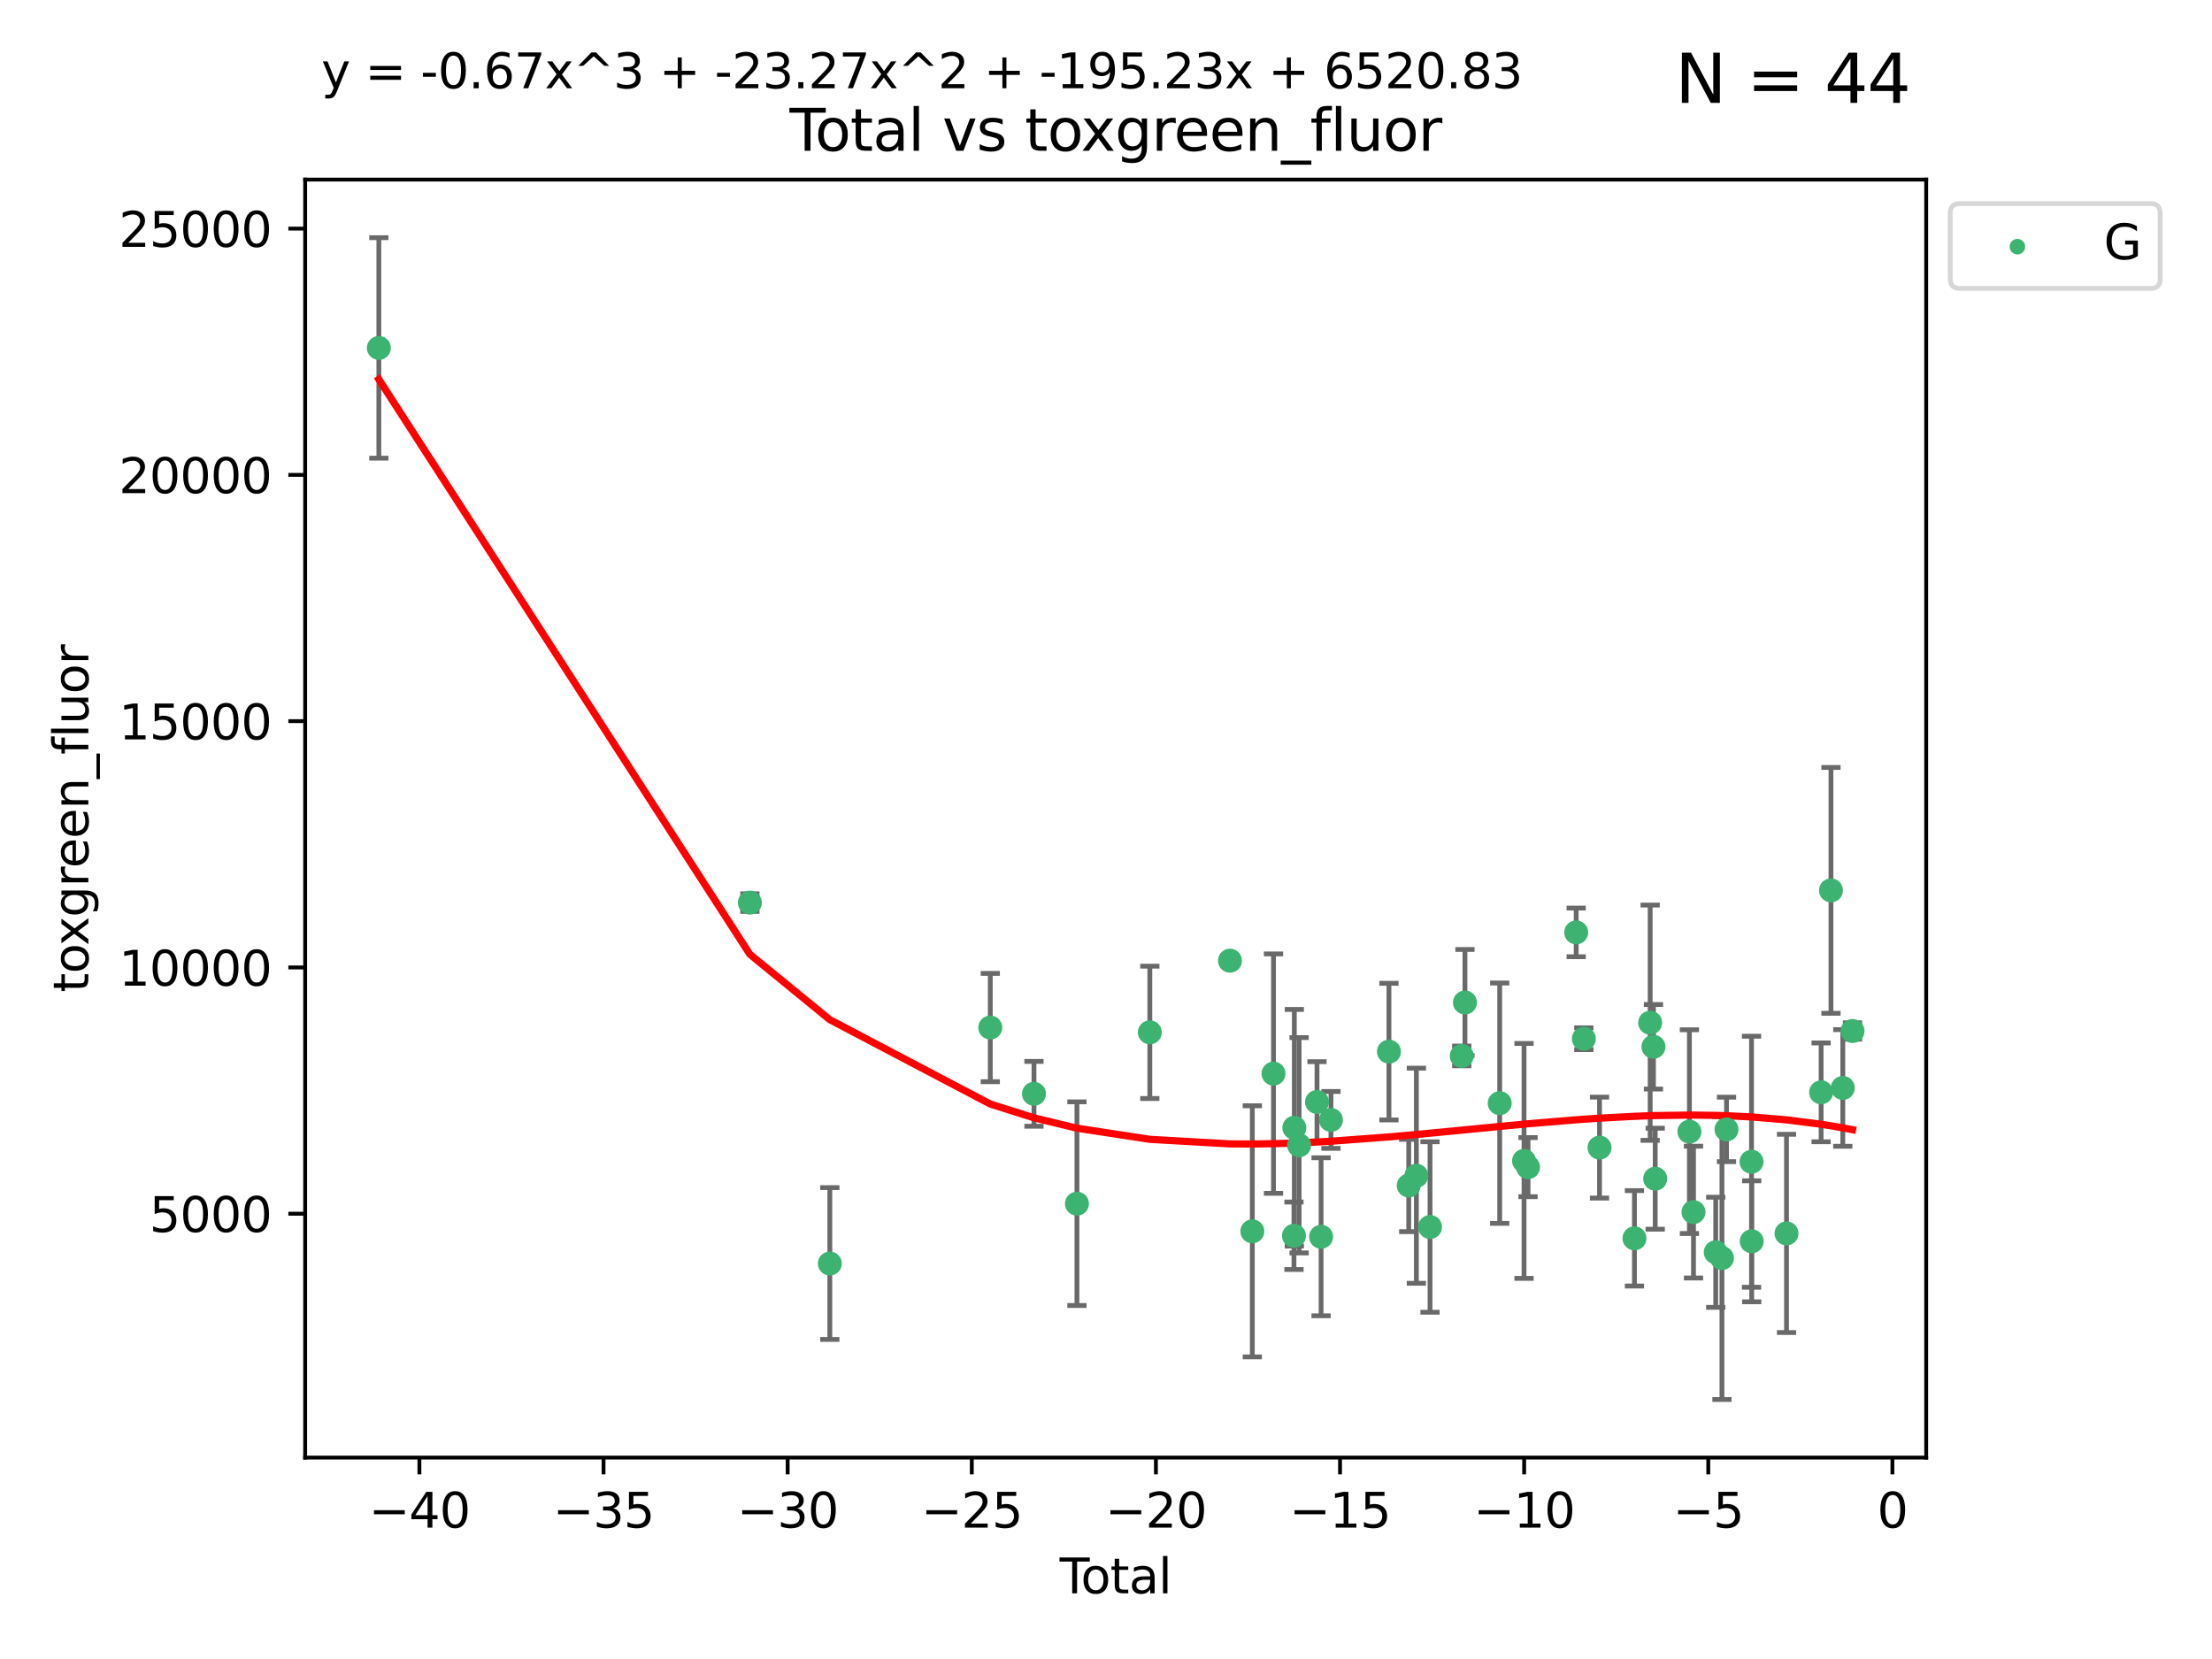 <?xml version="1.0" encoding="utf-8" standalone="no"?>
<!DOCTYPE svg PUBLIC "-//W3C//DTD SVG 1.1//EN"
  "http://www.w3.org/Graphics/SVG/1.1/DTD/svg11.dtd">
<svg xmlns:xlink="http://www.w3.org/1999/xlink" width="460.8pt" height="345.6pt" viewBox="0 0 460.8 345.6" xmlns="http://www.w3.org/2000/svg" version="1.1">
 <defs>
  <style type="text/css">*{stroke-linejoin: round; stroke-linecap: butt}</style>
 </defs>
 <g id="figure_1">
  <g id="patch_1">
   <path d="M 0 345.6 
L 460.8 345.6 
L 460.8 0 
L 0 0 
z
" style="fill: #ffffff"/>
  </g>
  <g id="axes_1">
   <g id="patch_2">
    <path d="M 63.571 303.64 
L 401.26 303.64 
L 401.26 37.411 
L 63.571 37.411 
z
" style="fill: #ffffff"/>
   </g>
   <g id="PathCollection_1">
    <defs>
     <path id="m81c636d5ef" d="M 0 1.118 
C 0.297 1.118 0.581 1 0.791 0.791 
C 1 0.581 1.118 0.297 1.118 0 
C 1.118 -0.297 1 -0.581 0.791 -0.791 
C 0.581 -1 0.297 -1.118 0 -1.118 
C -0.297 -1.118 -0.581 -1 -0.791 -0.791 
C -1 -0.581 -1.118 -0.297 -1.118 0 
C -1.118 0.297 -1 0.581 -0.791 0.791 
C -0.581 1 -0.297 1.118 0 1.118 
z
" style="stroke: #3cb371"/>
    </defs>
    <g clip-path="url(#p43fa5dc99d)">
     <use xlink:href="#m81c636d5ef" x="78.921" y="72.481" style="fill: #3cb371; stroke: #3cb371"/>
     <use xlink:href="#m81c636d5ef" x="156.212" y="188.031" style="fill: #3cb371; stroke: #3cb371"/>
     <use xlink:href="#m81c636d5ef" x="172.871" y="263.217" style="fill: #3cb371; stroke: #3cb371"/>
     <use xlink:href="#m81c636d5ef" x="206.294" y="214.057" style="fill: #3cb371; stroke: #3cb371"/>
     <use xlink:href="#m81c636d5ef" x="215.397" y="227.863" style="fill: #3cb371; stroke: #3cb371"/>
     <use xlink:href="#m81c636d5ef" x="224.346" y="250.746" style="fill: #3cb371; stroke: #3cb371"/>
     <use xlink:href="#m81c636d5ef" x="239.531" y="215.056" style="fill: #3cb371; stroke: #3cb371"/>
     <use xlink:href="#m81c636d5ef" x="256.223" y="200.127" style="fill: #3cb371; stroke: #3cb371"/>
     <use xlink:href="#m81c636d5ef" x="260.88" y="256.508" style="fill: #3cb371; stroke: #3cb371"/>
     <use xlink:href="#m81c636d5ef" x="265.291" y="223.656" style="fill: #3cb371; stroke: #3cb371"/>
     <use xlink:href="#m81c636d5ef" x="269.556" y="257.431" style="fill: #3cb371; stroke: #3cb371"/>
     <use xlink:href="#m81c636d5ef" x="269.633" y="234.932" style="fill: #3cb371; stroke: #3cb371"/>
     <use xlink:href="#m81c636d5ef" x="270.628" y="238.579" style="fill: #3cb371; stroke: #3cb371"/>
     <use xlink:href="#m81c636d5ef" x="274.357" y="229.566" style="fill: #3cb371; stroke: #3cb371"/>
     <use xlink:href="#m81c636d5ef" x="275.205" y="257.643" style="fill: #3cb371; stroke: #3cb371"/>
     <use xlink:href="#m81c636d5ef" x="277.263" y="233.302" style="fill: #3cb371; stroke: #3cb371"/>
     <use xlink:href="#m81c636d5ef" x="289.344" y="219.072" style="fill: #3cb371; stroke: #3cb371"/>
     <use xlink:href="#m81c636d5ef" x="293.465" y="246.962" style="fill: #3cb371; stroke: #3cb371"/>
     <use xlink:href="#m81c636d5ef" x="295.055" y="244.923" style="fill: #3cb371; stroke: #3cb371"/>
     <use xlink:href="#m81c636d5ef" x="297.9" y="255.605" style="fill: #3cb371; stroke: #3cb371"/>
     <use xlink:href="#m81c636d5ef" x="304.509" y="219.972" style="fill: #3cb371; stroke: #3cb371"/>
     <use xlink:href="#m81c636d5ef" x="305.177" y="208.841" style="fill: #3cb371; stroke: #3cb371"/>
     <use xlink:href="#m81c636d5ef" x="312.413" y="229.811" style="fill: #3cb371; stroke: #3cb371"/>
     <use xlink:href="#m81c636d5ef" x="317.483" y="241.837" style="fill: #3cb371; stroke: #3cb371"/>
     <use xlink:href="#m81c636d5ef" x="318.317" y="243.136" style="fill: #3cb371; stroke: #3cb371"/>
     <use xlink:href="#m81c636d5ef" x="328.348" y="194.238" style="fill: #3cb371; stroke: #3cb371"/>
     <use xlink:href="#m81c636d5ef" x="329.944" y="216.384" style="fill: #3cb371; stroke: #3cb371"/>
     <use xlink:href="#m81c636d5ef" x="333.21" y="239.067" style="fill: #3cb371; stroke: #3cb371"/>
     <use xlink:href="#m81c636d5ef" x="340.486" y="257.967" style="fill: #3cb371; stroke: #3cb371"/>
     <use xlink:href="#m81c636d5ef" x="343.758" y="213.046" style="fill: #3cb371; stroke: #3cb371"/>
     <use xlink:href="#m81c636d5ef" x="344.446" y="218.064" style="fill: #3cb371; stroke: #3cb371"/>
     <use xlink:href="#m81c636d5ef" x="344.81" y="245.545" style="fill: #3cb371; stroke: #3cb371"/>
     <use xlink:href="#m81c636d5ef" x="351.936" y="235.742" style="fill: #3cb371; stroke: #3cb371"/>
     <use xlink:href="#m81c636d5ef" x="352.788" y="252.501" style="fill: #3cb371; stroke: #3cb371"/>
     <use xlink:href="#m81c636d5ef" x="357.421" y="260.874" style="fill: #3cb371; stroke: #3cb371"/>
     <use xlink:href="#m81c636d5ef" x="358.715" y="262.078" style="fill: #3cb371; stroke: #3cb371"/>
     <use xlink:href="#m81c636d5ef" x="359.664" y="235.279" style="fill: #3cb371; stroke: #3cb371"/>
     <use xlink:href="#m81c636d5ef" x="364.875" y="242.013" style="fill: #3cb371; stroke: #3cb371"/>
     <use xlink:href="#m81c636d5ef" x="364.915" y="258.587" style="fill: #3cb371; stroke: #3cb371"/>
     <use xlink:href="#m81c636d5ef" x="372.164" y="256.941" style="fill: #3cb371; stroke: #3cb371"/>
     <use xlink:href="#m81c636d5ef" x="379.372" y="227.558" style="fill: #3cb371; stroke: #3cb371"/>
     <use xlink:href="#m81c636d5ef" x="381.425" y="185.483" style="fill: #3cb371; stroke: #3cb371"/>
     <use xlink:href="#m81c636d5ef" x="383.889" y="226.641" style="fill: #3cb371; stroke: #3cb371"/>
     <use xlink:href="#m81c636d5ef" x="385.911" y="214.776" style="fill: #3cb371; stroke: #3cb371"/>
    </g>
   </g>
   <g id="matplotlib.axis_1">
    <g id="xtick_1">
     <g id="line2d_1">
      <defs>
       <path id="mfc2b92a480" d="M 0 0 
L 0 3.5 
" style="stroke: #000000; stroke-width: 0.8"/>
      </defs>
      <g>
       <use xlink:href="#mfc2b92a480" x="87.371" y="303.64" style="stroke: #000000; stroke-width: 0.8"/>
      </g>
     </g>
     <g id="text_1">
      <!-- −40 -->
      <g transform="translate(76.819 318.238)scale(0.1 -0.1)">
       <defs>
        <path id="DejaVuSans-2212" d="M 678 2272 
L 4684 2272 
L 4684 1741 
L 678 1741 
L 678 2272 
z
" transform="scale(0.016)"/>
        <path id="DejaVuSans-34" d="M 2419 4116 
L 825 1625 
L 2419 1625 
L 2419 4116 
z
M 2253 4666 
L 3047 4666 
L 3047 1625 
L 3713 1625 
L 3713 1100 
L 3047 1100 
L 3047 0 
L 2419 0 
L 2419 1100 
L 313 1100 
L 313 1709 
L 2253 4666 
z
" transform="scale(0.016)"/>
        <path id="DejaVuSans-30" d="M 2034 4250 
Q 1547 4250 1301 3770 
Q 1056 3291 1056 2328 
Q 1056 1369 1301 889 
Q 1547 409 2034 409 
Q 2525 409 2770 889 
Q 3016 1369 3016 2328 
Q 3016 3291 2770 3770 
Q 2525 4250 2034 4250 
z
M 2034 4750 
Q 2819 4750 3233 4129 
Q 3647 3509 3647 2328 
Q 3647 1150 3233 529 
Q 2819 -91 2034 -91 
Q 1250 -91 836 529 
Q 422 1150 422 2328 
Q 422 3509 836 4129 
Q 1250 4750 2034 4750 
z
" transform="scale(0.016)"/>
       </defs>
       <use xlink:href="#DejaVuSans-2212"/>
       <use xlink:href="#DejaVuSans-34" x="83.789"/>
       <use xlink:href="#DejaVuSans-30" x="147.412"/>
      </g>
     </g>
    </g>
    <g id="xtick_2">
     <g id="line2d_2">
      <g>
       <use xlink:href="#mfc2b92a480" x="125.728" y="303.64" style="stroke: #000000; stroke-width: 0.8"/>
      </g>
     </g>
     <g id="text_2">
      <!-- −35 -->
      <g transform="translate(115.175 318.238)scale(0.1 -0.1)">
       <defs>
        <path id="DejaVuSans-33" d="M 2597 2516 
Q 3050 2419 3304 2112 
Q 3559 1806 3559 1356 
Q 3559 666 3084 287 
Q 2609 -91 1734 -91 
Q 1441 -91 1130 -33 
Q 819 25 488 141 
L 488 750 
Q 750 597 1062 519 
Q 1375 441 1716 441 
Q 2309 441 2620 675 
Q 2931 909 2931 1356 
Q 2931 1769 2642 2001 
Q 2353 2234 1838 2234 
L 1294 2234 
L 1294 2753 
L 1863 2753 
Q 2328 2753 2575 2939 
Q 2822 3125 2822 3475 
Q 2822 3834 2567 4026 
Q 2313 4219 1838 4219 
Q 1578 4219 1281 4162 
Q 984 4106 628 3988 
L 628 4550 
Q 988 4650 1302 4700 
Q 1616 4750 1894 4750 
Q 2613 4750 3031 4423 
Q 3450 4097 3450 3541 
Q 3450 3153 3228 2886 
Q 3006 2619 2597 2516 
z
" transform="scale(0.016)"/>
        <path id="DejaVuSans-35" d="M 691 4666 
L 3169 4666 
L 3169 4134 
L 1269 4134 
L 1269 2991 
Q 1406 3038 1543 3061 
Q 1681 3084 1819 3084 
Q 2600 3084 3056 2656 
Q 3513 2228 3513 1497 
Q 3513 744 3044 326 
Q 2575 -91 1722 -91 
Q 1428 -91 1123 -41 
Q 819 9 494 109 
L 494 744 
Q 775 591 1075 516 
Q 1375 441 1709 441 
Q 2250 441 2565 725 
Q 2881 1009 2881 1497 
Q 2881 1984 2565 2268 
Q 2250 2553 1709 2553 
Q 1456 2553 1204 2497 
Q 953 2441 691 2322 
L 691 4666 
z
" transform="scale(0.016)"/>
       </defs>
       <use xlink:href="#DejaVuSans-2212"/>
       <use xlink:href="#DejaVuSans-33" x="83.789"/>
       <use xlink:href="#DejaVuSans-35" x="147.412"/>
      </g>
     </g>
    </g>
    <g id="xtick_3">
     <g id="line2d_3">
      <g>
       <use xlink:href="#mfc2b92a480" x="164.084" y="303.64" style="stroke: #000000; stroke-width: 0.8"/>
      </g>
     </g>
     <g id="text_3">
      <!-- −30 -->
      <g transform="translate(153.532 318.238)scale(0.1 -0.1)">
       <use xlink:href="#DejaVuSans-2212"/>
       <use xlink:href="#DejaVuSans-33" x="83.789"/>
       <use xlink:href="#DejaVuSans-30" x="147.412"/>
      </g>
     </g>
    </g>
    <g id="xtick_4">
     <g id="line2d_4">
      <g>
       <use xlink:href="#mfc2b92a480" x="202.441" y="303.64" style="stroke: #000000; stroke-width: 0.8"/>
      </g>
     </g>
     <g id="text_4">
      <!-- −25 -->
      <g transform="translate(191.888 318.238)scale(0.1 -0.1)">
       <defs>
        <path id="DejaVuSans-32" d="M 1228 531 
L 3431 531 
L 3431 0 
L 469 0 
L 469 531 
Q 828 903 1448 1529 
Q 2069 2156 2228 2338 
Q 2531 2678 2651 2914 
Q 2772 3150 2772 3378 
Q 2772 3750 2511 3984 
Q 2250 4219 1831 4219 
Q 1534 4219 1204 4116 
Q 875 4013 500 3803 
L 500 4441 
Q 881 4594 1212 4672 
Q 1544 4750 1819 4750 
Q 2544 4750 2975 4387 
Q 3406 4025 3406 3419 
Q 3406 3131 3298 2873 
Q 3191 2616 2906 2266 
Q 2828 2175 2409 1742 
Q 1991 1309 1228 531 
z
" transform="scale(0.016)"/>
       </defs>
       <use xlink:href="#DejaVuSans-2212"/>
       <use xlink:href="#DejaVuSans-32" x="83.789"/>
       <use xlink:href="#DejaVuSans-35" x="147.412"/>
      </g>
     </g>
    </g>
    <g id="xtick_5">
     <g id="line2d_5">
      <g>
       <use xlink:href="#mfc2b92a480" x="240.797" y="303.64" style="stroke: #000000; stroke-width: 0.8"/>
      </g>
     </g>
     <g id="text_5">
      <!-- −20 -->
      <g transform="translate(230.245 318.238)scale(0.1 -0.1)">
       <use xlink:href="#DejaVuSans-2212"/>
       <use xlink:href="#DejaVuSans-32" x="83.789"/>
       <use xlink:href="#DejaVuSans-30" x="147.412"/>
      </g>
     </g>
    </g>
    <g id="xtick_6">
     <g id="line2d_6">
      <g>
       <use xlink:href="#mfc2b92a480" x="279.153" y="303.64" style="stroke: #000000; stroke-width: 0.8"/>
      </g>
     </g>
     <g id="text_6">
      <!-- −15 -->
      <g transform="translate(268.601 318.238)scale(0.1 -0.1)">
       <defs>
        <path id="DejaVuSans-31" d="M 794 531 
L 1825 531 
L 1825 4091 
L 703 3866 
L 703 4441 
L 1819 4666 
L 2450 4666 
L 2450 531 
L 3481 531 
L 3481 0 
L 794 0 
L 794 531 
z
" transform="scale(0.016)"/>
       </defs>
       <use xlink:href="#DejaVuSans-2212"/>
       <use xlink:href="#DejaVuSans-31" x="83.789"/>
       <use xlink:href="#DejaVuSans-35" x="147.412"/>
      </g>
     </g>
    </g>
    <g id="xtick_7">
     <g id="line2d_7">
      <g>
       <use xlink:href="#mfc2b92a480" x="317.51" y="303.64" style="stroke: #000000; stroke-width: 0.8"/>
      </g>
     </g>
     <g id="text_7">
      <!-- −10 -->
      <g transform="translate(306.957 318.238)scale(0.1 -0.1)">
       <use xlink:href="#DejaVuSans-2212"/>
       <use xlink:href="#DejaVuSans-31" x="83.789"/>
       <use xlink:href="#DejaVuSans-30" x="147.412"/>
      </g>
     </g>
    </g>
    <g id="xtick_8">
     <g id="line2d_8">
      <g>
       <use xlink:href="#mfc2b92a480" x="355.866" y="303.64" style="stroke: #000000; stroke-width: 0.8"/>
      </g>
     </g>
     <g id="text_8">
      <!-- −5 -->
      <g transform="translate(348.495 318.238)scale(0.1 -0.1)">
       <use xlink:href="#DejaVuSans-2212"/>
       <use xlink:href="#DejaVuSans-35" x="83.789"/>
      </g>
     </g>
    </g>
    <g id="xtick_9">
     <g id="line2d_9">
      <g>
       <use xlink:href="#mfc2b92a480" x="394.223" y="303.64" style="stroke: #000000; stroke-width: 0.8"/>
      </g>
     </g>
     <g id="text_9">
      <!-- 0 -->
      <g transform="translate(391.041 318.238)scale(0.1 -0.1)">
       <use xlink:href="#DejaVuSans-30"/>
      </g>
     </g>
    </g>
    <g id="text_10">
     <!-- Total -->
     <g transform="translate(220.739 331.917)scale(0.1 -0.1)">
      <defs>
       <path id="DejaVuSans-54" d="M -19 4666 
L 3928 4666 
L 3928 4134 
L 2272 4134 
L 2272 0 
L 1638 0 
L 1638 4134 
L -19 4134 
L -19 4666 
z
" transform="scale(0.016)"/>
       <path id="DejaVuSans-6f" d="M 1959 3097 
Q 1497 3097 1228 2736 
Q 959 2375 959 1747 
Q 959 1119 1226 758 
Q 1494 397 1959 397 
Q 2419 397 2687 759 
Q 2956 1122 2956 1747 
Q 2956 2369 2687 2733 
Q 2419 3097 1959 3097 
z
M 1959 3584 
Q 2709 3584 3137 3096 
Q 3566 2609 3566 1747 
Q 3566 888 3137 398 
Q 2709 -91 1959 -91 
Q 1206 -91 779 398 
Q 353 888 353 1747 
Q 353 2609 779 3096 
Q 1206 3584 1959 3584 
z
" transform="scale(0.016)"/>
       <path id="DejaVuSans-74" d="M 1172 4494 
L 1172 3500 
L 2356 3500 
L 2356 3053 
L 1172 3053 
L 1172 1153 
Q 1172 725 1289 603 
Q 1406 481 1766 481 
L 2356 481 
L 2356 0 
L 1766 0 
Q 1100 0 847 248 
Q 594 497 594 1153 
L 594 3053 
L 172 3053 
L 172 3500 
L 594 3500 
L 594 4494 
L 1172 4494 
z
" transform="scale(0.016)"/>
       <path id="DejaVuSans-61" d="M 2194 1759 
Q 1497 1759 1228 1600 
Q 959 1441 959 1056 
Q 959 750 1161 570 
Q 1363 391 1709 391 
Q 2188 391 2477 730 
Q 2766 1069 2766 1631 
L 2766 1759 
L 2194 1759 
z
M 3341 1997 
L 3341 0 
L 2766 0 
L 2766 531 
Q 2569 213 2275 61 
Q 1981 -91 1556 -91 
Q 1019 -91 701 211 
Q 384 513 384 1019 
Q 384 1609 779 1909 
Q 1175 2209 1959 2209 
L 2766 2209 
L 2766 2266 
Q 2766 2663 2505 2880 
Q 2244 3097 1772 3097 
Q 1472 3097 1187 3025 
Q 903 2953 641 2809 
L 641 3341 
Q 956 3463 1253 3523 
Q 1550 3584 1831 3584 
Q 2591 3584 2966 3190 
Q 3341 2797 3341 1997 
z
" transform="scale(0.016)"/>
       <path id="DejaVuSans-6c" d="M 603 4863 
L 1178 4863 
L 1178 0 
L 603 0 
L 603 4863 
z
" transform="scale(0.016)"/>
      </defs>
      <use xlink:href="#DejaVuSans-54"/>
      <use xlink:href="#DejaVuSans-6f" x="44.084"/>
      <use xlink:href="#DejaVuSans-74" x="105.266"/>
      <use xlink:href="#DejaVuSans-61" x="144.475"/>
      <use xlink:href="#DejaVuSans-6c" x="205.754"/>
     </g>
    </g>
   </g>
   <g id="matplotlib.axis_2">
    <g id="ytick_1">
     <g id="line2d_10">
      <defs>
       <path id="m44f2abbe53" d="M 0 0 
L -3.5 0 
" style="stroke: #000000; stroke-width: 0.8"/>
      </defs>
      <g>
       <use xlink:href="#m44f2abbe53" x="63.571" y="252.839" style="stroke: #000000; stroke-width: 0.8"/>
      </g>
     </g>
     <g id="text_11">
      <!-- 5000 -->
      <g transform="translate(31.121 256.638)scale(0.1 -0.1)">
       <use xlink:href="#DejaVuSans-35"/>
       <use xlink:href="#DejaVuSans-30" x="63.623"/>
       <use xlink:href="#DejaVuSans-30" x="127.246"/>
       <use xlink:href="#DejaVuSans-30" x="190.869"/>
      </g>
     </g>
    </g>
    <g id="ytick_2">
     <g id="line2d_11">
      <g>
       <use xlink:href="#m44f2abbe53" x="63.571" y="201.535" style="stroke: #000000; stroke-width: 0.8"/>
      </g>
     </g>
     <g id="text_12">
      <!-- 10000 -->
      <g transform="translate(24.759 205.334)scale(0.1 -0.1)">
       <use xlink:href="#DejaVuSans-31"/>
       <use xlink:href="#DejaVuSans-30" x="63.623"/>
       <use xlink:href="#DejaVuSans-30" x="127.246"/>
       <use xlink:href="#DejaVuSans-30" x="190.869"/>
       <use xlink:href="#DejaVuSans-30" x="254.492"/>
      </g>
     </g>
    </g>
    <g id="ytick_3">
     <g id="line2d_12">
      <g>
       <use xlink:href="#m44f2abbe53" x="63.571" y="150.23" style="stroke: #000000; stroke-width: 0.8"/>
      </g>
     </g>
     <g id="text_13">
      <!-- 15000 -->
      <g transform="translate(24.759 154.03)scale(0.1 -0.1)">
       <use xlink:href="#DejaVuSans-31"/>
       <use xlink:href="#DejaVuSans-35" x="63.623"/>
       <use xlink:href="#DejaVuSans-30" x="127.246"/>
       <use xlink:href="#DejaVuSans-30" x="190.869"/>
       <use xlink:href="#DejaVuSans-30" x="254.492"/>
      </g>
     </g>
    </g>
    <g id="ytick_4">
     <g id="line2d_13">
      <g>
       <use xlink:href="#m44f2abbe53" x="63.571" y="98.926" style="stroke: #000000; stroke-width: 0.8"/>
      </g>
     </g>
     <g id="text_14">
      <!-- 20000 -->
      <g transform="translate(24.759 102.725)scale(0.1 -0.1)">
       <use xlink:href="#DejaVuSans-32"/>
       <use xlink:href="#DejaVuSans-30" x="63.623"/>
       <use xlink:href="#DejaVuSans-30" x="127.246"/>
       <use xlink:href="#DejaVuSans-30" x="190.869"/>
       <use xlink:href="#DejaVuSans-30" x="254.492"/>
      </g>
     </g>
    </g>
    <g id="ytick_5">
     <g id="line2d_14">
      <g>
       <use xlink:href="#m44f2abbe53" x="63.571" y="47.622" style="stroke: #000000; stroke-width: 0.8"/>
      </g>
     </g>
     <g id="text_15">
      <!-- 25000 -->
      <g transform="translate(24.759 51.421)scale(0.1 -0.1)">
       <use xlink:href="#DejaVuSans-32"/>
       <use xlink:href="#DejaVuSans-35" x="63.623"/>
       <use xlink:href="#DejaVuSans-30" x="127.246"/>
       <use xlink:href="#DejaVuSans-30" x="190.869"/>
       <use xlink:href="#DejaVuSans-30" x="254.492"/>
      </g>
     </g>
    </g>
    <g id="text_16">
     <!-- toxgreen_fluor -->
     <g transform="translate(18.401 206.72)rotate(-90)scale(0.1 -0.1)">
      <defs>
       <path id="DejaVuSans-78" d="M 3513 3500 
L 2247 1797 
L 3578 0 
L 2900 0 
L 1881 1375 
L 863 0 
L 184 0 
L 1544 1831 
L 300 3500 
L 978 3500 
L 1906 2253 
L 2834 3500 
L 3513 3500 
z
" transform="scale(0.016)"/>
       <path id="DejaVuSans-67" d="M 2906 1791 
Q 2906 2416 2648 2759 
Q 2391 3103 1925 3103 
Q 1463 3103 1205 2759 
Q 947 2416 947 1791 
Q 947 1169 1205 825 
Q 1463 481 1925 481 
Q 2391 481 2648 825 
Q 2906 1169 2906 1791 
z
M 3481 434 
Q 3481 -459 3084 -895 
Q 2688 -1331 1869 -1331 
Q 1566 -1331 1297 -1286 
Q 1028 -1241 775 -1147 
L 775 -588 
Q 1028 -725 1275 -790 
Q 1522 -856 1778 -856 
Q 2344 -856 2625 -561 
Q 2906 -266 2906 331 
L 2906 616 
Q 2728 306 2450 153 
Q 2172 0 1784 0 
Q 1141 0 747 490 
Q 353 981 353 1791 
Q 353 2603 747 3093 
Q 1141 3584 1784 3584 
Q 2172 3584 2450 3431 
Q 2728 3278 2906 2969 
L 2906 3500 
L 3481 3500 
L 3481 434 
z
" transform="scale(0.016)"/>
       <path id="DejaVuSans-72" d="M 2631 2963 
Q 2534 3019 2420 3045 
Q 2306 3072 2169 3072 
Q 1681 3072 1420 2755 
Q 1159 2438 1159 1844 
L 1159 0 
L 581 0 
L 581 3500 
L 1159 3500 
L 1159 2956 
Q 1341 3275 1631 3429 
Q 1922 3584 2338 3584 
Q 2397 3584 2469 3576 
Q 2541 3569 2628 3553 
L 2631 2963 
z
" transform="scale(0.016)"/>
       <path id="DejaVuSans-65" d="M 3597 1894 
L 3597 1613 
L 953 1613 
Q 991 1019 1311 708 
Q 1631 397 2203 397 
Q 2534 397 2845 478 
Q 3156 559 3463 722 
L 3463 178 
Q 3153 47 2828 -22 
Q 2503 -91 2169 -91 
Q 1331 -91 842 396 
Q 353 884 353 1716 
Q 353 2575 817 3079 
Q 1281 3584 2069 3584 
Q 2775 3584 3186 3129 
Q 3597 2675 3597 1894 
z
M 3022 2063 
Q 3016 2534 2758 2815 
Q 2500 3097 2075 3097 
Q 1594 3097 1305 2825 
Q 1016 2553 972 2059 
L 3022 2063 
z
" transform="scale(0.016)"/>
       <path id="DejaVuSans-6e" d="M 3513 2113 
L 3513 0 
L 2938 0 
L 2938 2094 
Q 2938 2591 2744 2837 
Q 2550 3084 2163 3084 
Q 1697 3084 1428 2787 
Q 1159 2491 1159 1978 
L 1159 0 
L 581 0 
L 581 3500 
L 1159 3500 
L 1159 2956 
Q 1366 3272 1645 3428 
Q 1925 3584 2291 3584 
Q 2894 3584 3203 3211 
Q 3513 2838 3513 2113 
z
" transform="scale(0.016)"/>
       <path id="DejaVuSans-5f" d="M 3263 -1063 
L 3263 -1509 
L -63 -1509 
L -63 -1063 
L 3263 -1063 
z
" transform="scale(0.016)"/>
       <path id="DejaVuSans-66" d="M 2375 4863 
L 2375 4384 
L 1825 4384 
Q 1516 4384 1395 4259 
Q 1275 4134 1275 3809 
L 1275 3500 
L 2222 3500 
L 2222 3053 
L 1275 3053 
L 1275 0 
L 697 0 
L 697 3053 
L 147 3053 
L 147 3500 
L 697 3500 
L 697 3744 
Q 697 4328 969 4595 
Q 1241 4863 1831 4863 
L 2375 4863 
z
" transform="scale(0.016)"/>
       <path id="DejaVuSans-75" d="M 544 1381 
L 544 3500 
L 1119 3500 
L 1119 1403 
Q 1119 906 1312 657 
Q 1506 409 1894 409 
Q 2359 409 2629 706 
Q 2900 1003 2900 1516 
L 2900 3500 
L 3475 3500 
L 3475 0 
L 2900 0 
L 2900 538 
Q 2691 219 2414 64 
Q 2138 -91 1772 -91 
Q 1169 -91 856 284 
Q 544 659 544 1381 
z
M 1991 3584 
L 1991 3584 
z
" transform="scale(0.016)"/>
      </defs>
      <use xlink:href="#DejaVuSans-74"/>
      <use xlink:href="#DejaVuSans-6f" x="39.209"/>
      <use xlink:href="#DejaVuSans-78" x="97.266"/>
      <use xlink:href="#DejaVuSans-67" x="156.445"/>
      <use xlink:href="#DejaVuSans-72" x="219.922"/>
      <use xlink:href="#DejaVuSans-65" x="258.785"/>
      <use xlink:href="#DejaVuSans-65" x="320.309"/>
      <use xlink:href="#DejaVuSans-6e" x="381.832"/>
      <use xlink:href="#DejaVuSans-5f" x="445.211"/>
      <use xlink:href="#DejaVuSans-66" x="495.211"/>
      <use xlink:href="#DejaVuSans-6c" x="530.416"/>
      <use xlink:href="#DejaVuSans-75" x="558.199"/>
      <use xlink:href="#DejaVuSans-6f" x="621.578"/>
      <use xlink:href="#DejaVuSans-72" x="682.76"/>
     </g>
    </g>
   </g>
   <g id="LineCollection_1">
    <path d="M 78.921 95.45 
L 78.921 49.513 
" clip-path="url(#p43fa5dc99d)" style="fill: none; stroke: #696969"/>
    <path d="M 156.212 189.863 
L 156.212 186.198 
" clip-path="url(#p43fa5dc99d)" style="fill: none; stroke: #696969"/>
    <path d="M 172.871 279.032 
L 172.871 247.402 
" clip-path="url(#p43fa5dc99d)" style="fill: none; stroke: #696969"/>
    <path d="M 206.294 225.338 
L 206.294 202.777 
" clip-path="url(#p43fa5dc99d)" style="fill: none; stroke: #696969"/>
    <path d="M 215.397 234.614 
L 215.397 221.111 
" clip-path="url(#p43fa5dc99d)" style="fill: none; stroke: #696969"/>
    <path d="M 224.346 271.96 
L 224.346 229.532 
" clip-path="url(#p43fa5dc99d)" style="fill: none; stroke: #696969"/>
    <path d="M 239.531 228.839 
L 239.531 201.273 
" clip-path="url(#p43fa5dc99d)" style="fill: none; stroke: #696969"/>
    <path d="M 256.223 201.179 
L 256.223 199.075 
" clip-path="url(#p43fa5dc99d)" style="fill: none; stroke: #696969"/>
    <path d="M 260.88 282.665 
L 260.88 230.352 
" clip-path="url(#p43fa5dc99d)" style="fill: none; stroke: #696969"/>
    <path d="M 265.291 248.595 
L 265.291 198.716 
" clip-path="url(#p43fa5dc99d)" style="fill: none; stroke: #696969"/>
    <path d="M 269.556 264.456 
L 269.556 250.406 
" clip-path="url(#p43fa5dc99d)" style="fill: none; stroke: #696969"/>
    <path d="M 269.633 259.58 
L 269.633 210.284 
" clip-path="url(#p43fa5dc99d)" style="fill: none; stroke: #696969"/>
    <path d="M 270.628 261.009 
L 270.628 216.148 
" clip-path="url(#p43fa5dc99d)" style="fill: none; stroke: #696969"/>
    <path d="M 274.357 237.967 
L 274.357 221.165 
" clip-path="url(#p43fa5dc99d)" style="fill: none; stroke: #696969"/>
    <path d="M 275.205 274.102 
L 275.205 241.185 
" clip-path="url(#p43fa5dc99d)" style="fill: none; stroke: #696969"/>
    <path d="M 277.263 239.227 
L 277.263 227.376 
" clip-path="url(#p43fa5dc99d)" style="fill: none; stroke: #696969"/>
    <path d="M 289.344 233.304 
L 289.344 204.84 
" clip-path="url(#p43fa5dc99d)" style="fill: none; stroke: #696969"/>
    <path d="M 293.465 256.575 
L 293.465 237.348 
" clip-path="url(#p43fa5dc99d)" style="fill: none; stroke: #696969"/>
    <path d="M 295.055 267.331 
L 295.055 222.515 
" clip-path="url(#p43fa5dc99d)" style="fill: none; stroke: #696969"/>
    <path d="M 297.9 273.361 
L 297.9 237.849 
" clip-path="url(#p43fa5dc99d)" style="fill: none; stroke: #696969"/>
    <path d="M 304.509 222.029 
L 304.509 217.915 
" clip-path="url(#p43fa5dc99d)" style="fill: none; stroke: #696969"/>
    <path d="M 305.177 219.889 
L 305.177 197.794 
" clip-path="url(#p43fa5dc99d)" style="fill: none; stroke: #696969"/>
    <path d="M 312.413 254.844 
L 312.413 204.778 
" clip-path="url(#p43fa5dc99d)" style="fill: none; stroke: #696969"/>
    <path d="M 317.483 266.304 
L 317.483 217.371 
" clip-path="url(#p43fa5dc99d)" style="fill: none; stroke: #696969"/>
    <path d="M 318.317 249.296 
L 318.317 236.977 
" clip-path="url(#p43fa5dc99d)" style="fill: none; stroke: #696969"/>
    <path d="M 328.348 199.306 
L 328.348 189.169 
" clip-path="url(#p43fa5dc99d)" style="fill: none; stroke: #696969"/>
    <path d="M 329.944 218.654 
L 329.944 214.113 
" clip-path="url(#p43fa5dc99d)" style="fill: none; stroke: #696969"/>
    <path d="M 333.21 249.583 
L 333.21 228.551 
" clip-path="url(#p43fa5dc99d)" style="fill: none; stroke: #696969"/>
    <path d="M 340.486 267.904 
L 340.486 248.03 
" clip-path="url(#p43fa5dc99d)" style="fill: none; stroke: #696969"/>
    <path d="M 343.758 237.55 
L 343.758 188.542 
" clip-path="url(#p43fa5dc99d)" style="fill: none; stroke: #696969"/>
    <path d="M 344.446 226.863 
L 344.446 209.265 
" clip-path="url(#p43fa5dc99d)" style="fill: none; stroke: #696969"/>
    <path d="M 344.81 256.061 
L 344.81 235.029 
" clip-path="url(#p43fa5dc99d)" style="fill: none; stroke: #696969"/>
    <path d="M 351.936 256.967 
L 351.936 214.516 
" clip-path="url(#p43fa5dc99d)" style="fill: none; stroke: #696969"/>
    <path d="M 352.788 266.232 
L 352.788 238.771 
" clip-path="url(#p43fa5dc99d)" style="fill: none; stroke: #696969"/>
    <path d="M 357.421 272.344 
L 357.421 249.403 
" clip-path="url(#p43fa5dc99d)" style="fill: none; stroke: #696969"/>
    <path d="M 358.715 291.539 
L 358.715 232.618 
" clip-path="url(#p43fa5dc99d)" style="fill: none; stroke: #696969"/>
    <path d="M 359.664 241.998 
L 359.664 228.56 
" clip-path="url(#p43fa5dc99d)" style="fill: none; stroke: #696969"/>
    <path d="M 364.875 268.162 
L 364.875 215.864 
" clip-path="url(#p43fa5dc99d)" style="fill: none; stroke: #696969"/>
    <path d="M 364.915 271.19 
L 364.915 245.983 
" clip-path="url(#p43fa5dc99d)" style="fill: none; stroke: #696969"/>
    <path d="M 372.164 277.594 
L 372.164 236.289 
" clip-path="url(#p43fa5dc99d)" style="fill: none; stroke: #696969"/>
    <path d="M 379.372 237.851 
L 379.372 217.266 
" clip-path="url(#p43fa5dc99d)" style="fill: none; stroke: #696969"/>
    <path d="M 381.425 211.09 
L 381.425 159.876 
" clip-path="url(#p43fa5dc99d)" style="fill: none; stroke: #696969"/>
    <path d="M 383.889 238.785 
L 383.889 214.497 
" clip-path="url(#p43fa5dc99d)" style="fill: none; stroke: #696969"/>
    <path d="M 385.911 216.479 
L 385.911 213.074 
" clip-path="url(#p43fa5dc99d)" style="fill: none; stroke: #696969"/>
   </g>
   <g id="line2d_15">
    <defs>
     <path id="m66a0ab52d5" d="M 2 0 
L -2 -0 
" style="stroke: #696969"/>
    </defs>
    <g clip-path="url(#p43fa5dc99d)">
     <use xlink:href="#m66a0ab52d5" x="78.921" y="95.45" style="fill: #696969; stroke: #696969"/>
     <use xlink:href="#m66a0ab52d5" x="156.212" y="189.863" style="fill: #696969; stroke: #696969"/>
     <use xlink:href="#m66a0ab52d5" x="172.871" y="279.032" style="fill: #696969; stroke: #696969"/>
     <use xlink:href="#m66a0ab52d5" x="206.294" y="225.338" style="fill: #696969; stroke: #696969"/>
     <use xlink:href="#m66a0ab52d5" x="215.397" y="234.614" style="fill: #696969; stroke: #696969"/>
     <use xlink:href="#m66a0ab52d5" x="224.346" y="271.96" style="fill: #696969; stroke: #696969"/>
     <use xlink:href="#m66a0ab52d5" x="239.531" y="228.839" style="fill: #696969; stroke: #696969"/>
     <use xlink:href="#m66a0ab52d5" x="256.223" y="201.179" style="fill: #696969; stroke: #696969"/>
     <use xlink:href="#m66a0ab52d5" x="260.88" y="282.665" style="fill: #696969; stroke: #696969"/>
     <use xlink:href="#m66a0ab52d5" x="265.291" y="248.595" style="fill: #696969; stroke: #696969"/>
     <use xlink:href="#m66a0ab52d5" x="269.556" y="264.456" style="fill: #696969; stroke: #696969"/>
     <use xlink:href="#m66a0ab52d5" x="269.633" y="259.58" style="fill: #696969; stroke: #696969"/>
     <use xlink:href="#m66a0ab52d5" x="270.628" y="261.009" style="fill: #696969; stroke: #696969"/>
     <use xlink:href="#m66a0ab52d5" x="274.357" y="237.967" style="fill: #696969; stroke: #696969"/>
     <use xlink:href="#m66a0ab52d5" x="275.205" y="274.102" style="fill: #696969; stroke: #696969"/>
     <use xlink:href="#m66a0ab52d5" x="277.263" y="239.227" style="fill: #696969; stroke: #696969"/>
     <use xlink:href="#m66a0ab52d5" x="289.344" y="233.304" style="fill: #696969; stroke: #696969"/>
     <use xlink:href="#m66a0ab52d5" x="293.465" y="256.575" style="fill: #696969; stroke: #696969"/>
     <use xlink:href="#m66a0ab52d5" x="295.055" y="267.331" style="fill: #696969; stroke: #696969"/>
     <use xlink:href="#m66a0ab52d5" x="297.9" y="273.361" style="fill: #696969; stroke: #696969"/>
     <use xlink:href="#m66a0ab52d5" x="304.509" y="222.029" style="fill: #696969; stroke: #696969"/>
     <use xlink:href="#m66a0ab52d5" x="305.177" y="219.889" style="fill: #696969; stroke: #696969"/>
     <use xlink:href="#m66a0ab52d5" x="312.413" y="254.844" style="fill: #696969; stroke: #696969"/>
     <use xlink:href="#m66a0ab52d5" x="317.483" y="266.304" style="fill: #696969; stroke: #696969"/>
     <use xlink:href="#m66a0ab52d5" x="318.317" y="249.296" style="fill: #696969; stroke: #696969"/>
     <use xlink:href="#m66a0ab52d5" x="328.348" y="199.306" style="fill: #696969; stroke: #696969"/>
     <use xlink:href="#m66a0ab52d5" x="329.944" y="218.654" style="fill: #696969; stroke: #696969"/>
     <use xlink:href="#m66a0ab52d5" x="333.21" y="249.583" style="fill: #696969; stroke: #696969"/>
     <use xlink:href="#m66a0ab52d5" x="340.486" y="267.904" style="fill: #696969; stroke: #696969"/>
     <use xlink:href="#m66a0ab52d5" x="343.758" y="237.55" style="fill: #696969; stroke: #696969"/>
     <use xlink:href="#m66a0ab52d5" x="344.446" y="226.863" style="fill: #696969; stroke: #696969"/>
     <use xlink:href="#m66a0ab52d5" x="344.81" y="256.061" style="fill: #696969; stroke: #696969"/>
     <use xlink:href="#m66a0ab52d5" x="351.936" y="256.967" style="fill: #696969; stroke: #696969"/>
     <use xlink:href="#m66a0ab52d5" x="352.788" y="266.232" style="fill: #696969; stroke: #696969"/>
     <use xlink:href="#m66a0ab52d5" x="357.421" y="272.344" style="fill: #696969; stroke: #696969"/>
     <use xlink:href="#m66a0ab52d5" x="358.715" y="291.539" style="fill: #696969; stroke: #696969"/>
     <use xlink:href="#m66a0ab52d5" x="359.664" y="241.998" style="fill: #696969; stroke: #696969"/>
     <use xlink:href="#m66a0ab52d5" x="364.875" y="268.162" style="fill: #696969; stroke: #696969"/>
     <use xlink:href="#m66a0ab52d5" x="364.915" y="271.19" style="fill: #696969; stroke: #696969"/>
     <use xlink:href="#m66a0ab52d5" x="372.164" y="277.594" style="fill: #696969; stroke: #696969"/>
     <use xlink:href="#m66a0ab52d5" x="379.372" y="237.851" style="fill: #696969; stroke: #696969"/>
     <use xlink:href="#m66a0ab52d5" x="381.425" y="211.09" style="fill: #696969; stroke: #696969"/>
     <use xlink:href="#m66a0ab52d5" x="383.889" y="238.785" style="fill: #696969; stroke: #696969"/>
     <use xlink:href="#m66a0ab52d5" x="385.911" y="216.479" style="fill: #696969; stroke: #696969"/>
    </g>
   </g>
   <g id="line2d_16">
    <g clip-path="url(#p43fa5dc99d)">
     <use xlink:href="#m66a0ab52d5" x="78.921" y="49.513" style="fill: #696969; stroke: #696969"/>
     <use xlink:href="#m66a0ab52d5" x="156.212" y="186.198" style="fill: #696969; stroke: #696969"/>
     <use xlink:href="#m66a0ab52d5" x="172.871" y="247.402" style="fill: #696969; stroke: #696969"/>
     <use xlink:href="#m66a0ab52d5" x="206.294" y="202.777" style="fill: #696969; stroke: #696969"/>
     <use xlink:href="#m66a0ab52d5" x="215.397" y="221.111" style="fill: #696969; stroke: #696969"/>
     <use xlink:href="#m66a0ab52d5" x="224.346" y="229.532" style="fill: #696969; stroke: #696969"/>
     <use xlink:href="#m66a0ab52d5" x="239.531" y="201.273" style="fill: #696969; stroke: #696969"/>
     <use xlink:href="#m66a0ab52d5" x="256.223" y="199.075" style="fill: #696969; stroke: #696969"/>
     <use xlink:href="#m66a0ab52d5" x="260.88" y="230.352" style="fill: #696969; stroke: #696969"/>
     <use xlink:href="#m66a0ab52d5" x="265.291" y="198.716" style="fill: #696969; stroke: #696969"/>
     <use xlink:href="#m66a0ab52d5" x="269.556" y="250.406" style="fill: #696969; stroke: #696969"/>
     <use xlink:href="#m66a0ab52d5" x="269.633" y="210.284" style="fill: #696969; stroke: #696969"/>
     <use xlink:href="#m66a0ab52d5" x="270.628" y="216.148" style="fill: #696969; stroke: #696969"/>
     <use xlink:href="#m66a0ab52d5" x="274.357" y="221.165" style="fill: #696969; stroke: #696969"/>
     <use xlink:href="#m66a0ab52d5" x="275.205" y="241.185" style="fill: #696969; stroke: #696969"/>
     <use xlink:href="#m66a0ab52d5" x="277.263" y="227.376" style="fill: #696969; stroke: #696969"/>
     <use xlink:href="#m66a0ab52d5" x="289.344" y="204.84" style="fill: #696969; stroke: #696969"/>
     <use xlink:href="#m66a0ab52d5" x="293.465" y="237.348" style="fill: #696969; stroke: #696969"/>
     <use xlink:href="#m66a0ab52d5" x="295.055" y="222.515" style="fill: #696969; stroke: #696969"/>
     <use xlink:href="#m66a0ab52d5" x="297.9" y="237.849" style="fill: #696969; stroke: #696969"/>
     <use xlink:href="#m66a0ab52d5" x="304.509" y="217.915" style="fill: #696969; stroke: #696969"/>
     <use xlink:href="#m66a0ab52d5" x="305.177" y="197.794" style="fill: #696969; stroke: #696969"/>
     <use xlink:href="#m66a0ab52d5" x="312.413" y="204.778" style="fill: #696969; stroke: #696969"/>
     <use xlink:href="#m66a0ab52d5" x="317.483" y="217.371" style="fill: #696969; stroke: #696969"/>
     <use xlink:href="#m66a0ab52d5" x="318.317" y="236.977" style="fill: #696969; stroke: #696969"/>
     <use xlink:href="#m66a0ab52d5" x="328.348" y="189.169" style="fill: #696969; stroke: #696969"/>
     <use xlink:href="#m66a0ab52d5" x="329.944" y="214.113" style="fill: #696969; stroke: #696969"/>
     <use xlink:href="#m66a0ab52d5" x="333.21" y="228.551" style="fill: #696969; stroke: #696969"/>
     <use xlink:href="#m66a0ab52d5" x="340.486" y="248.03" style="fill: #696969; stroke: #696969"/>
     <use xlink:href="#m66a0ab52d5" x="343.758" y="188.542" style="fill: #696969; stroke: #696969"/>
     <use xlink:href="#m66a0ab52d5" x="344.446" y="209.265" style="fill: #696969; stroke: #696969"/>
     <use xlink:href="#m66a0ab52d5" x="344.81" y="235.029" style="fill: #696969; stroke: #696969"/>
     <use xlink:href="#m66a0ab52d5" x="351.936" y="214.516" style="fill: #696969; stroke: #696969"/>
     <use xlink:href="#m66a0ab52d5" x="352.788" y="238.771" style="fill: #696969; stroke: #696969"/>
     <use xlink:href="#m66a0ab52d5" x="357.421" y="249.403" style="fill: #696969; stroke: #696969"/>
     <use xlink:href="#m66a0ab52d5" x="358.715" y="232.618" style="fill: #696969; stroke: #696969"/>
     <use xlink:href="#m66a0ab52d5" x="359.664" y="228.56" style="fill: #696969; stroke: #696969"/>
     <use xlink:href="#m66a0ab52d5" x="364.875" y="215.864" style="fill: #696969; stroke: #696969"/>
     <use xlink:href="#m66a0ab52d5" x="364.915" y="245.983" style="fill: #696969; stroke: #696969"/>
     <use xlink:href="#m66a0ab52d5" x="372.164" y="236.289" style="fill: #696969; stroke: #696969"/>
     <use xlink:href="#m66a0ab52d5" x="379.372" y="217.266" style="fill: #696969; stroke: #696969"/>
     <use xlink:href="#m66a0ab52d5" x="381.425" y="159.876" style="fill: #696969; stroke: #696969"/>
     <use xlink:href="#m66a0ab52d5" x="383.889" y="214.497" style="fill: #696969; stroke: #696969"/>
     <use xlink:href="#m66a0ab52d5" x="385.911" y="213.074" style="fill: #696969; stroke: #696969"/>
    </g>
   </g>
   <g id="line2d_17">
    <path d="M 78.921 79.027 
L 156.212 198.797 
L 172.871 212.424 
L 206.294 229.99 
L 215.397 232.864 
L 224.346 235.019 
L 239.531 237.342 
L 256.223 238.292 
L 260.88 238.313 
L 265.291 238.25 
L 269.556 238.121 
L 269.633 238.118 
L 270.628 238.079 
L 274.357 237.903 
L 275.205 237.858 
L 277.263 237.739 
L 289.344 236.843 
L 293.465 236.479 
L 295.055 236.333 
L 297.9 236.066 
L 304.509 235.427 
L 305.177 235.361 
L 312.413 234.658 
L 317.483 234.182 
L 318.317 234.106 
L 328.348 233.27 
L 329.944 233.154 
L 333.21 232.935 
L 340.486 232.547 
L 343.758 232.425 
L 344.446 232.404 
L 344.81 232.394 
L 351.936 232.292 
L 352.788 232.293 
L 357.421 232.358 
L 358.715 232.394 
L 359.664 232.425 
L 364.875 232.679 
L 364.915 232.682 
L 372.164 233.284 
L 379.372 234.201 
L 381.425 234.525 
L 383.889 234.952 
L 385.911 235.335 
" clip-path="url(#p43fa5dc99d)" style="fill: none; stroke: #ff0000; stroke-width: 1.5; stroke-linecap: square"/>
   </g>
   <g id="line2d_18">
    <defs>
     <path id="md926533914" d="M 0 2 
C 0.53 2 1.039 1.789 1.414 1.414 
C 1.789 1.039 2 0.53 2 0 
C 2 -0.53 1.789 -1.039 1.414 -1.414 
C 1.039 -1.789 0.53 -2 0 -2 
C -0.53 -2 -1.039 -1.789 -1.414 -1.414 
C -1.789 -1.039 -2 -0.53 -2 0 
C -2 0.53 -1.789 1.039 -1.414 1.414 
C -1.039 1.789 -0.53 2 0 2 
z
" style="stroke: #3cb371"/>
    </defs>
    <g clip-path="url(#p43fa5dc99d)">
     <use xlink:href="#md926533914" x="78.921" y="72.481" style="fill: #3cb371; stroke: #3cb371"/>
     <use xlink:href="#md926533914" x="156.212" y="188.031" style="fill: #3cb371; stroke: #3cb371"/>
     <use xlink:href="#md926533914" x="172.871" y="263.217" style="fill: #3cb371; stroke: #3cb371"/>
     <use xlink:href="#md926533914" x="206.294" y="214.057" style="fill: #3cb371; stroke: #3cb371"/>
     <use xlink:href="#md926533914" x="215.397" y="227.863" style="fill: #3cb371; stroke: #3cb371"/>
     <use xlink:href="#md926533914" x="224.346" y="250.746" style="fill: #3cb371; stroke: #3cb371"/>
     <use xlink:href="#md926533914" x="239.531" y="215.056" style="fill: #3cb371; stroke: #3cb371"/>
     <use xlink:href="#md926533914" x="256.223" y="200.127" style="fill: #3cb371; stroke: #3cb371"/>
     <use xlink:href="#md926533914" x="260.88" y="256.508" style="fill: #3cb371; stroke: #3cb371"/>
     <use xlink:href="#md926533914" x="265.291" y="223.656" style="fill: #3cb371; stroke: #3cb371"/>
     <use xlink:href="#md926533914" x="269.556" y="257.431" style="fill: #3cb371; stroke: #3cb371"/>
     <use xlink:href="#md926533914" x="269.633" y="234.932" style="fill: #3cb371; stroke: #3cb371"/>
     <use xlink:href="#md926533914" x="270.628" y="238.579" style="fill: #3cb371; stroke: #3cb371"/>
     <use xlink:href="#md926533914" x="274.357" y="229.566" style="fill: #3cb371; stroke: #3cb371"/>
     <use xlink:href="#md926533914" x="275.205" y="257.643" style="fill: #3cb371; stroke: #3cb371"/>
     <use xlink:href="#md926533914" x="277.263" y="233.302" style="fill: #3cb371; stroke: #3cb371"/>
     <use xlink:href="#md926533914" x="289.344" y="219.072" style="fill: #3cb371; stroke: #3cb371"/>
     <use xlink:href="#md926533914" x="293.465" y="246.962" style="fill: #3cb371; stroke: #3cb371"/>
     <use xlink:href="#md926533914" x="295.055" y="244.923" style="fill: #3cb371; stroke: #3cb371"/>
     <use xlink:href="#md926533914" x="297.9" y="255.605" style="fill: #3cb371; stroke: #3cb371"/>
     <use xlink:href="#md926533914" x="304.509" y="219.972" style="fill: #3cb371; stroke: #3cb371"/>
     <use xlink:href="#md926533914" x="305.177" y="208.841" style="fill: #3cb371; stroke: #3cb371"/>
     <use xlink:href="#md926533914" x="312.413" y="229.811" style="fill: #3cb371; stroke: #3cb371"/>
     <use xlink:href="#md926533914" x="317.483" y="241.837" style="fill: #3cb371; stroke: #3cb371"/>
     <use xlink:href="#md926533914" x="318.317" y="243.136" style="fill: #3cb371; stroke: #3cb371"/>
     <use xlink:href="#md926533914" x="328.348" y="194.238" style="fill: #3cb371; stroke: #3cb371"/>
     <use xlink:href="#md926533914" x="329.944" y="216.384" style="fill: #3cb371; stroke: #3cb371"/>
     <use xlink:href="#md926533914" x="333.21" y="239.067" style="fill: #3cb371; stroke: #3cb371"/>
     <use xlink:href="#md926533914" x="340.486" y="257.967" style="fill: #3cb371; stroke: #3cb371"/>
     <use xlink:href="#md926533914" x="343.758" y="213.046" style="fill: #3cb371; stroke: #3cb371"/>
     <use xlink:href="#md926533914" x="344.446" y="218.064" style="fill: #3cb371; stroke: #3cb371"/>
     <use xlink:href="#md926533914" x="344.81" y="245.545" style="fill: #3cb371; stroke: #3cb371"/>
     <use xlink:href="#md926533914" x="351.936" y="235.742" style="fill: #3cb371; stroke: #3cb371"/>
     <use xlink:href="#md926533914" x="352.788" y="252.501" style="fill: #3cb371; stroke: #3cb371"/>
     <use xlink:href="#md926533914" x="357.421" y="260.874" style="fill: #3cb371; stroke: #3cb371"/>
     <use xlink:href="#md926533914" x="358.715" y="262.078" style="fill: #3cb371; stroke: #3cb371"/>
     <use xlink:href="#md926533914" x="359.664" y="235.279" style="fill: #3cb371; stroke: #3cb371"/>
     <use xlink:href="#md926533914" x="364.875" y="242.013" style="fill: #3cb371; stroke: #3cb371"/>
     <use xlink:href="#md926533914" x="364.915" y="258.587" style="fill: #3cb371; stroke: #3cb371"/>
     <use xlink:href="#md926533914" x="372.164" y="256.941" style="fill: #3cb371; stroke: #3cb371"/>
     <use xlink:href="#md926533914" x="379.372" y="227.558" style="fill: #3cb371; stroke: #3cb371"/>
     <use xlink:href="#md926533914" x="381.425" y="185.483" style="fill: #3cb371; stroke: #3cb371"/>
     <use xlink:href="#md926533914" x="383.889" y="226.641" style="fill: #3cb371; stroke: #3cb371"/>
     <use xlink:href="#md926533914" x="385.911" y="214.776" style="fill: #3cb371; stroke: #3cb371"/>
    </g>
   </g>
   <g id="patch_3">
    <path d="M 63.571 303.64 
L 63.571 37.411 
" style="fill: none; stroke: #000000; stroke-width: 0.8; stroke-linejoin: miter; stroke-linecap: square"/>
   </g>
   <g id="patch_4">
    <path d="M 401.26 303.64 
L 401.26 37.411 
" style="fill: none; stroke: #000000; stroke-width: 0.8; stroke-linejoin: miter; stroke-linecap: square"/>
   </g>
   <g id="patch_5">
    <path d="M 63.571 303.64 
L 401.26 303.64 
" style="fill: none; stroke: #000000; stroke-width: 0.8; stroke-linejoin: miter; stroke-linecap: square"/>
   </g>
   <g id="patch_6">
    <path d="M 63.571 37.411 
L 401.26 37.411 
" style="fill: none; stroke: #000000; stroke-width: 0.8; stroke-linejoin: miter; stroke-linecap: square"/>
   </g>
   <g id="text_17">
    <!-- N = 44 -->
    <g transform="translate(348.964 21.426)scale(0.14 -0.14)">
     <defs>
      <path id="DejaVuSans-4e" d="M 628 4666 
L 1478 4666 
L 3547 763 
L 3547 4666 
L 4159 4666 
L 4159 0 
L 3309 0 
L 1241 3903 
L 1241 0 
L 628 0 
L 628 4666 
z
" transform="scale(0.016)"/>
      <path id="DejaVuSans-20" transform="scale(0.016)"/>
      <path id="DejaVuSans-3d" d="M 678 2906 
L 4684 2906 
L 4684 2381 
L 678 2381 
L 678 2906 
z
M 678 1631 
L 4684 1631 
L 4684 1100 
L 678 1100 
L 678 1631 
z
" transform="scale(0.016)"/>
     </defs>
     <use xlink:href="#DejaVuSans-4e"/>
     <use xlink:href="#DejaVuSans-20" x="74.805"/>
     <use xlink:href="#DejaVuSans-3d" x="106.592"/>
     <use xlink:href="#DejaVuSans-20" x="190.381"/>
     <use xlink:href="#DejaVuSans-34" x="222.168"/>
     <use xlink:href="#DejaVuSans-34" x="285.791"/>
    </g>
   </g>
   <g id="text_18">
    <!-- y = -0.67x^3 + -23.27x^2 + -195.23x + 6520.83 -->
    <g transform="translate(66.948 18.387)scale(0.1 -0.1)">
     <defs>
      <path id="DejaVuSans-79" d="M 2059 -325 
Q 1816 -950 1584 -1140 
Q 1353 -1331 966 -1331 
L 506 -1331 
L 506 -850 
L 844 -850 
Q 1081 -850 1212 -737 
Q 1344 -625 1503 -206 
L 1606 56 
L 191 3500 
L 800 3500 
L 1894 763 
L 2988 3500 
L 3597 3500 
L 2059 -325 
z
" transform="scale(0.016)"/>
      <path id="DejaVuSans-2d" d="M 313 2009 
L 1997 2009 
L 1997 1497 
L 313 1497 
L 313 2009 
z
" transform="scale(0.016)"/>
      <path id="DejaVuSans-2e" d="M 684 794 
L 1344 794 
L 1344 0 
L 684 0 
L 684 794 
z
" transform="scale(0.016)"/>
      <path id="DejaVuSans-36" d="M 2113 2584 
Q 1688 2584 1439 2293 
Q 1191 2003 1191 1497 
Q 1191 994 1439 701 
Q 1688 409 2113 409 
Q 2538 409 2786 701 
Q 3034 994 3034 1497 
Q 3034 2003 2786 2293 
Q 2538 2584 2113 2584 
z
M 3366 4563 
L 3366 3988 
Q 3128 4100 2886 4159 
Q 2644 4219 2406 4219 
Q 1781 4219 1451 3797 
Q 1122 3375 1075 2522 
Q 1259 2794 1537 2939 
Q 1816 3084 2150 3084 
Q 2853 3084 3261 2657 
Q 3669 2231 3669 1497 
Q 3669 778 3244 343 
Q 2819 -91 2113 -91 
Q 1303 -91 875 529 
Q 447 1150 447 2328 
Q 447 3434 972 4092 
Q 1497 4750 2381 4750 
Q 2619 4750 2861 4703 
Q 3103 4656 3366 4563 
z
" transform="scale(0.016)"/>
      <path id="DejaVuSans-37" d="M 525 4666 
L 3525 4666 
L 3525 4397 
L 1831 0 
L 1172 0 
L 2766 4134 
L 525 4134 
L 525 4666 
z
" transform="scale(0.016)"/>
      <path id="DejaVuSans-5e" d="M 2988 4666 
L 4684 2925 
L 4056 2925 
L 2681 4159 
L 1306 2925 
L 678 2925 
L 2375 4666 
L 2988 4666 
z
" transform="scale(0.016)"/>
      <path id="DejaVuSans-2b" d="M 2944 4013 
L 2944 2272 
L 4684 2272 
L 4684 1741 
L 2944 1741 
L 2944 0 
L 2419 0 
L 2419 1741 
L 678 1741 
L 678 2272 
L 2419 2272 
L 2419 4013 
L 2944 4013 
z
" transform="scale(0.016)"/>
      <path id="DejaVuSans-39" d="M 703 97 
L 703 672 
Q 941 559 1184 500 
Q 1428 441 1663 441 
Q 2288 441 2617 861 
Q 2947 1281 2994 2138 
Q 2813 1869 2534 1725 
Q 2256 1581 1919 1581 
Q 1219 1581 811 2004 
Q 403 2428 403 3163 
Q 403 3881 828 4315 
Q 1253 4750 1959 4750 
Q 2769 4750 3195 4129 
Q 3622 3509 3622 2328 
Q 3622 1225 3098 567 
Q 2575 -91 1691 -91 
Q 1453 -91 1209 -44 
Q 966 3 703 97 
z
M 1959 2075 
Q 2384 2075 2632 2365 
Q 2881 2656 2881 3163 
Q 2881 3666 2632 3958 
Q 2384 4250 1959 4250 
Q 1534 4250 1286 3958 
Q 1038 3666 1038 3163 
Q 1038 2656 1286 2365 
Q 1534 2075 1959 2075 
z
" transform="scale(0.016)"/>
      <path id="DejaVuSans-38" d="M 2034 2216 
Q 1584 2216 1326 1975 
Q 1069 1734 1069 1313 
Q 1069 891 1326 650 
Q 1584 409 2034 409 
Q 2484 409 2743 651 
Q 3003 894 3003 1313 
Q 3003 1734 2745 1975 
Q 2488 2216 2034 2216 
z
M 1403 2484 
Q 997 2584 770 2862 
Q 544 3141 544 3541 
Q 544 4100 942 4425 
Q 1341 4750 2034 4750 
Q 2731 4750 3128 4425 
Q 3525 4100 3525 3541 
Q 3525 3141 3298 2862 
Q 3072 2584 2669 2484 
Q 3125 2378 3379 2068 
Q 3634 1759 3634 1313 
Q 3634 634 3220 271 
Q 2806 -91 2034 -91 
Q 1263 -91 848 271 
Q 434 634 434 1313 
Q 434 1759 690 2068 
Q 947 2378 1403 2484 
z
M 1172 3481 
Q 1172 3119 1398 2916 
Q 1625 2713 2034 2713 
Q 2441 2713 2670 2916 
Q 2900 3119 2900 3481 
Q 2900 3844 2670 4047 
Q 2441 4250 2034 4250 
Q 1625 4250 1398 4047 
Q 1172 3844 1172 3481 
z
" transform="scale(0.016)"/>
     </defs>
     <use xlink:href="#DejaVuSans-79"/>
     <use xlink:href="#DejaVuSans-20" x="59.18"/>
     <use xlink:href="#DejaVuSans-3d" x="90.967"/>
     <use xlink:href="#DejaVuSans-20" x="174.756"/>
     <use xlink:href="#DejaVuSans-2d" x="206.543"/>
     <use xlink:href="#DejaVuSans-30" x="242.627"/>
     <use xlink:href="#DejaVuSans-2e" x="306.25"/>
     <use xlink:href="#DejaVuSans-36" x="338.037"/>
     <use xlink:href="#DejaVuSans-37" x="401.66"/>
     <use xlink:href="#DejaVuSans-78" x="465.283"/>
     <use xlink:href="#DejaVuSans-5e" x="524.463"/>
     <use xlink:href="#DejaVuSans-33" x="608.252"/>
     <use xlink:href="#DejaVuSans-20" x="671.875"/>
     <use xlink:href="#DejaVuSans-2b" x="703.662"/>
     <use xlink:href="#DejaVuSans-20" x="787.451"/>
     <use xlink:href="#DejaVuSans-2d" x="819.238"/>
     <use xlink:href="#DejaVuSans-32" x="855.322"/>
     <use xlink:href="#DejaVuSans-33" x="918.945"/>
     <use xlink:href="#DejaVuSans-2e" x="982.568"/>
     <use xlink:href="#DejaVuSans-32" x="1014.355"/>
     <use xlink:href="#DejaVuSans-37" x="1077.979"/>
     <use xlink:href="#DejaVuSans-78" x="1141.602"/>
     <use xlink:href="#DejaVuSans-5e" x="1200.781"/>
     <use xlink:href="#DejaVuSans-32" x="1284.57"/>
     <use xlink:href="#DejaVuSans-20" x="1348.193"/>
     <use xlink:href="#DejaVuSans-2b" x="1379.98"/>
     <use xlink:href="#DejaVuSans-20" x="1463.77"/>
     <use xlink:href="#DejaVuSans-2d" x="1495.557"/>
     <use xlink:href="#DejaVuSans-31" x="1531.641"/>
     <use xlink:href="#DejaVuSans-39" x="1595.264"/>
     <use xlink:href="#DejaVuSans-35" x="1658.887"/>
     <use xlink:href="#DejaVuSans-2e" x="1722.51"/>
     <use xlink:href="#DejaVuSans-32" x="1754.297"/>
     <use xlink:href="#DejaVuSans-33" x="1817.92"/>
     <use xlink:href="#DejaVuSans-78" x="1881.543"/>
     <use xlink:href="#DejaVuSans-20" x="1940.723"/>
     <use xlink:href="#DejaVuSans-2b" x="1972.51"/>
     <use xlink:href="#DejaVuSans-20" x="2056.299"/>
     <use xlink:href="#DejaVuSans-36" x="2088.086"/>
     <use xlink:href="#DejaVuSans-35" x="2151.709"/>
     <use xlink:href="#DejaVuSans-32" x="2215.332"/>
     <use xlink:href="#DejaVuSans-30" x="2278.955"/>
     <use xlink:href="#DejaVuSans-2e" x="2342.578"/>
     <use xlink:href="#DejaVuSans-38" x="2374.365"/>
     <use xlink:href="#DejaVuSans-33" x="2437.988"/>
    </g>
   </g>
   <g id="text_19">
    <!-- Total vs toxgreen_fluor -->
    <g transform="translate(164.48 31.411)scale(0.12 -0.12)">
     <defs>
      <path id="DejaVuSans-76" d="M 191 3500 
L 800 3500 
L 1894 563 
L 2988 3500 
L 3597 3500 
L 2284 0 
L 1503 0 
L 191 3500 
z
" transform="scale(0.016)"/>
      <path id="DejaVuSans-73" d="M 2834 3397 
L 2834 2853 
Q 2591 2978 2328 3040 
Q 2066 3103 1784 3103 
Q 1356 3103 1142 2972 
Q 928 2841 928 2578 
Q 928 2378 1081 2264 
Q 1234 2150 1697 2047 
L 1894 2003 
Q 2506 1872 2764 1633 
Q 3022 1394 3022 966 
Q 3022 478 2636 193 
Q 2250 -91 1575 -91 
Q 1294 -91 989 -36 
Q 684 19 347 128 
L 347 722 
Q 666 556 975 473 
Q 1284 391 1588 391 
Q 1994 391 2212 530 
Q 2431 669 2431 922 
Q 2431 1156 2273 1281 
Q 2116 1406 1581 1522 
L 1381 1569 
Q 847 1681 609 1914 
Q 372 2147 372 2553 
Q 372 3047 722 3315 
Q 1072 3584 1716 3584 
Q 2034 3584 2315 3537 
Q 2597 3491 2834 3397 
z
" transform="scale(0.016)"/>
     </defs>
     <use xlink:href="#DejaVuSans-54"/>
     <use xlink:href="#DejaVuSans-6f" x="44.084"/>
     <use xlink:href="#DejaVuSans-74" x="105.266"/>
     <use xlink:href="#DejaVuSans-61" x="144.475"/>
     <use xlink:href="#DejaVuSans-6c" x="205.754"/>
     <use xlink:href="#DejaVuSans-20" x="233.537"/>
     <use xlink:href="#DejaVuSans-76" x="265.324"/>
     <use xlink:href="#DejaVuSans-73" x="324.504"/>
     <use xlink:href="#DejaVuSans-20" x="376.604"/>
     <use xlink:href="#DejaVuSans-74" x="408.391"/>
     <use xlink:href="#DejaVuSans-6f" x="447.6"/>
     <use xlink:href="#DejaVuSans-78" x="505.656"/>
     <use xlink:href="#DejaVuSans-67" x="564.836"/>
     <use xlink:href="#DejaVuSans-72" x="628.312"/>
     <use xlink:href="#DejaVuSans-65" x="667.176"/>
     <use xlink:href="#DejaVuSans-65" x="728.699"/>
     <use xlink:href="#DejaVuSans-6e" x="790.223"/>
     <use xlink:href="#DejaVuSans-5f" x="853.602"/>
     <use xlink:href="#DejaVuSans-66" x="903.602"/>
     <use xlink:href="#DejaVuSans-6c" x="938.807"/>
     <use xlink:href="#DejaVuSans-75" x="966.59"/>
     <use xlink:href="#DejaVuSans-6f" x="1029.969"/>
     <use xlink:href="#DejaVuSans-72" x="1091.15"/>
    </g>
   </g>
   <g id="legend_1">
    <g id="patch_7">
     <path d="M 408.26 60.089 
L 448.008 60.089 
Q 450.008 60.089 450.008 58.089 
L 450.008 44.411 
Q 450.008 42.411 448.008 42.411 
L 408.26 42.411 
Q 406.26 42.411 406.26 44.411 
L 406.26 58.089 
Q 406.26 60.089 408.26 60.089 
z
" style="fill: #ffffff; opacity: 0.8; stroke: #cccccc; stroke-linejoin: miter"/>
    </g>
    <g id="PathCollection_2">
     <g>
      <use xlink:href="#m81c636d5ef" x="420.26" y="51.385" style="fill: #3cb371; stroke: #3cb371"/>
     </g>
    </g>
    <g id="text_20">
     <!-- G -->
     <g transform="translate(438.26 54.01)scale(0.1 -0.1)">
      <defs>
       <path id="DejaVuSans-47" d="M 3809 666 
L 3809 1919 
L 2778 1919 
L 2778 2438 
L 4434 2438 
L 4434 434 
Q 4069 175 3628 42 
Q 3188 -91 2688 -91 
Q 1594 -91 976 548 
Q 359 1188 359 2328 
Q 359 3472 976 4111 
Q 1594 4750 2688 4750 
Q 3144 4750 3555 4637 
Q 3966 4525 4313 4306 
L 4313 3634 
Q 3963 3931 3569 4081 
Q 3175 4231 2741 4231 
Q 1884 4231 1454 3753 
Q 1025 3275 1025 2328 
Q 1025 1384 1454 906 
Q 1884 428 2741 428 
Q 3075 428 3337 486 
Q 3600 544 3809 666 
z
" transform="scale(0.016)"/>
      </defs>
      <use xlink:href="#DejaVuSans-47"/>
     </g>
    </g>
   </g>
  </g>
 </g>
 <defs>
  <clipPath id="p43fa5dc99d">
   <rect x="63.571" y="37.411" width="337.689" height="266.229"/>
  </clipPath>
 </defs>
</svg>
